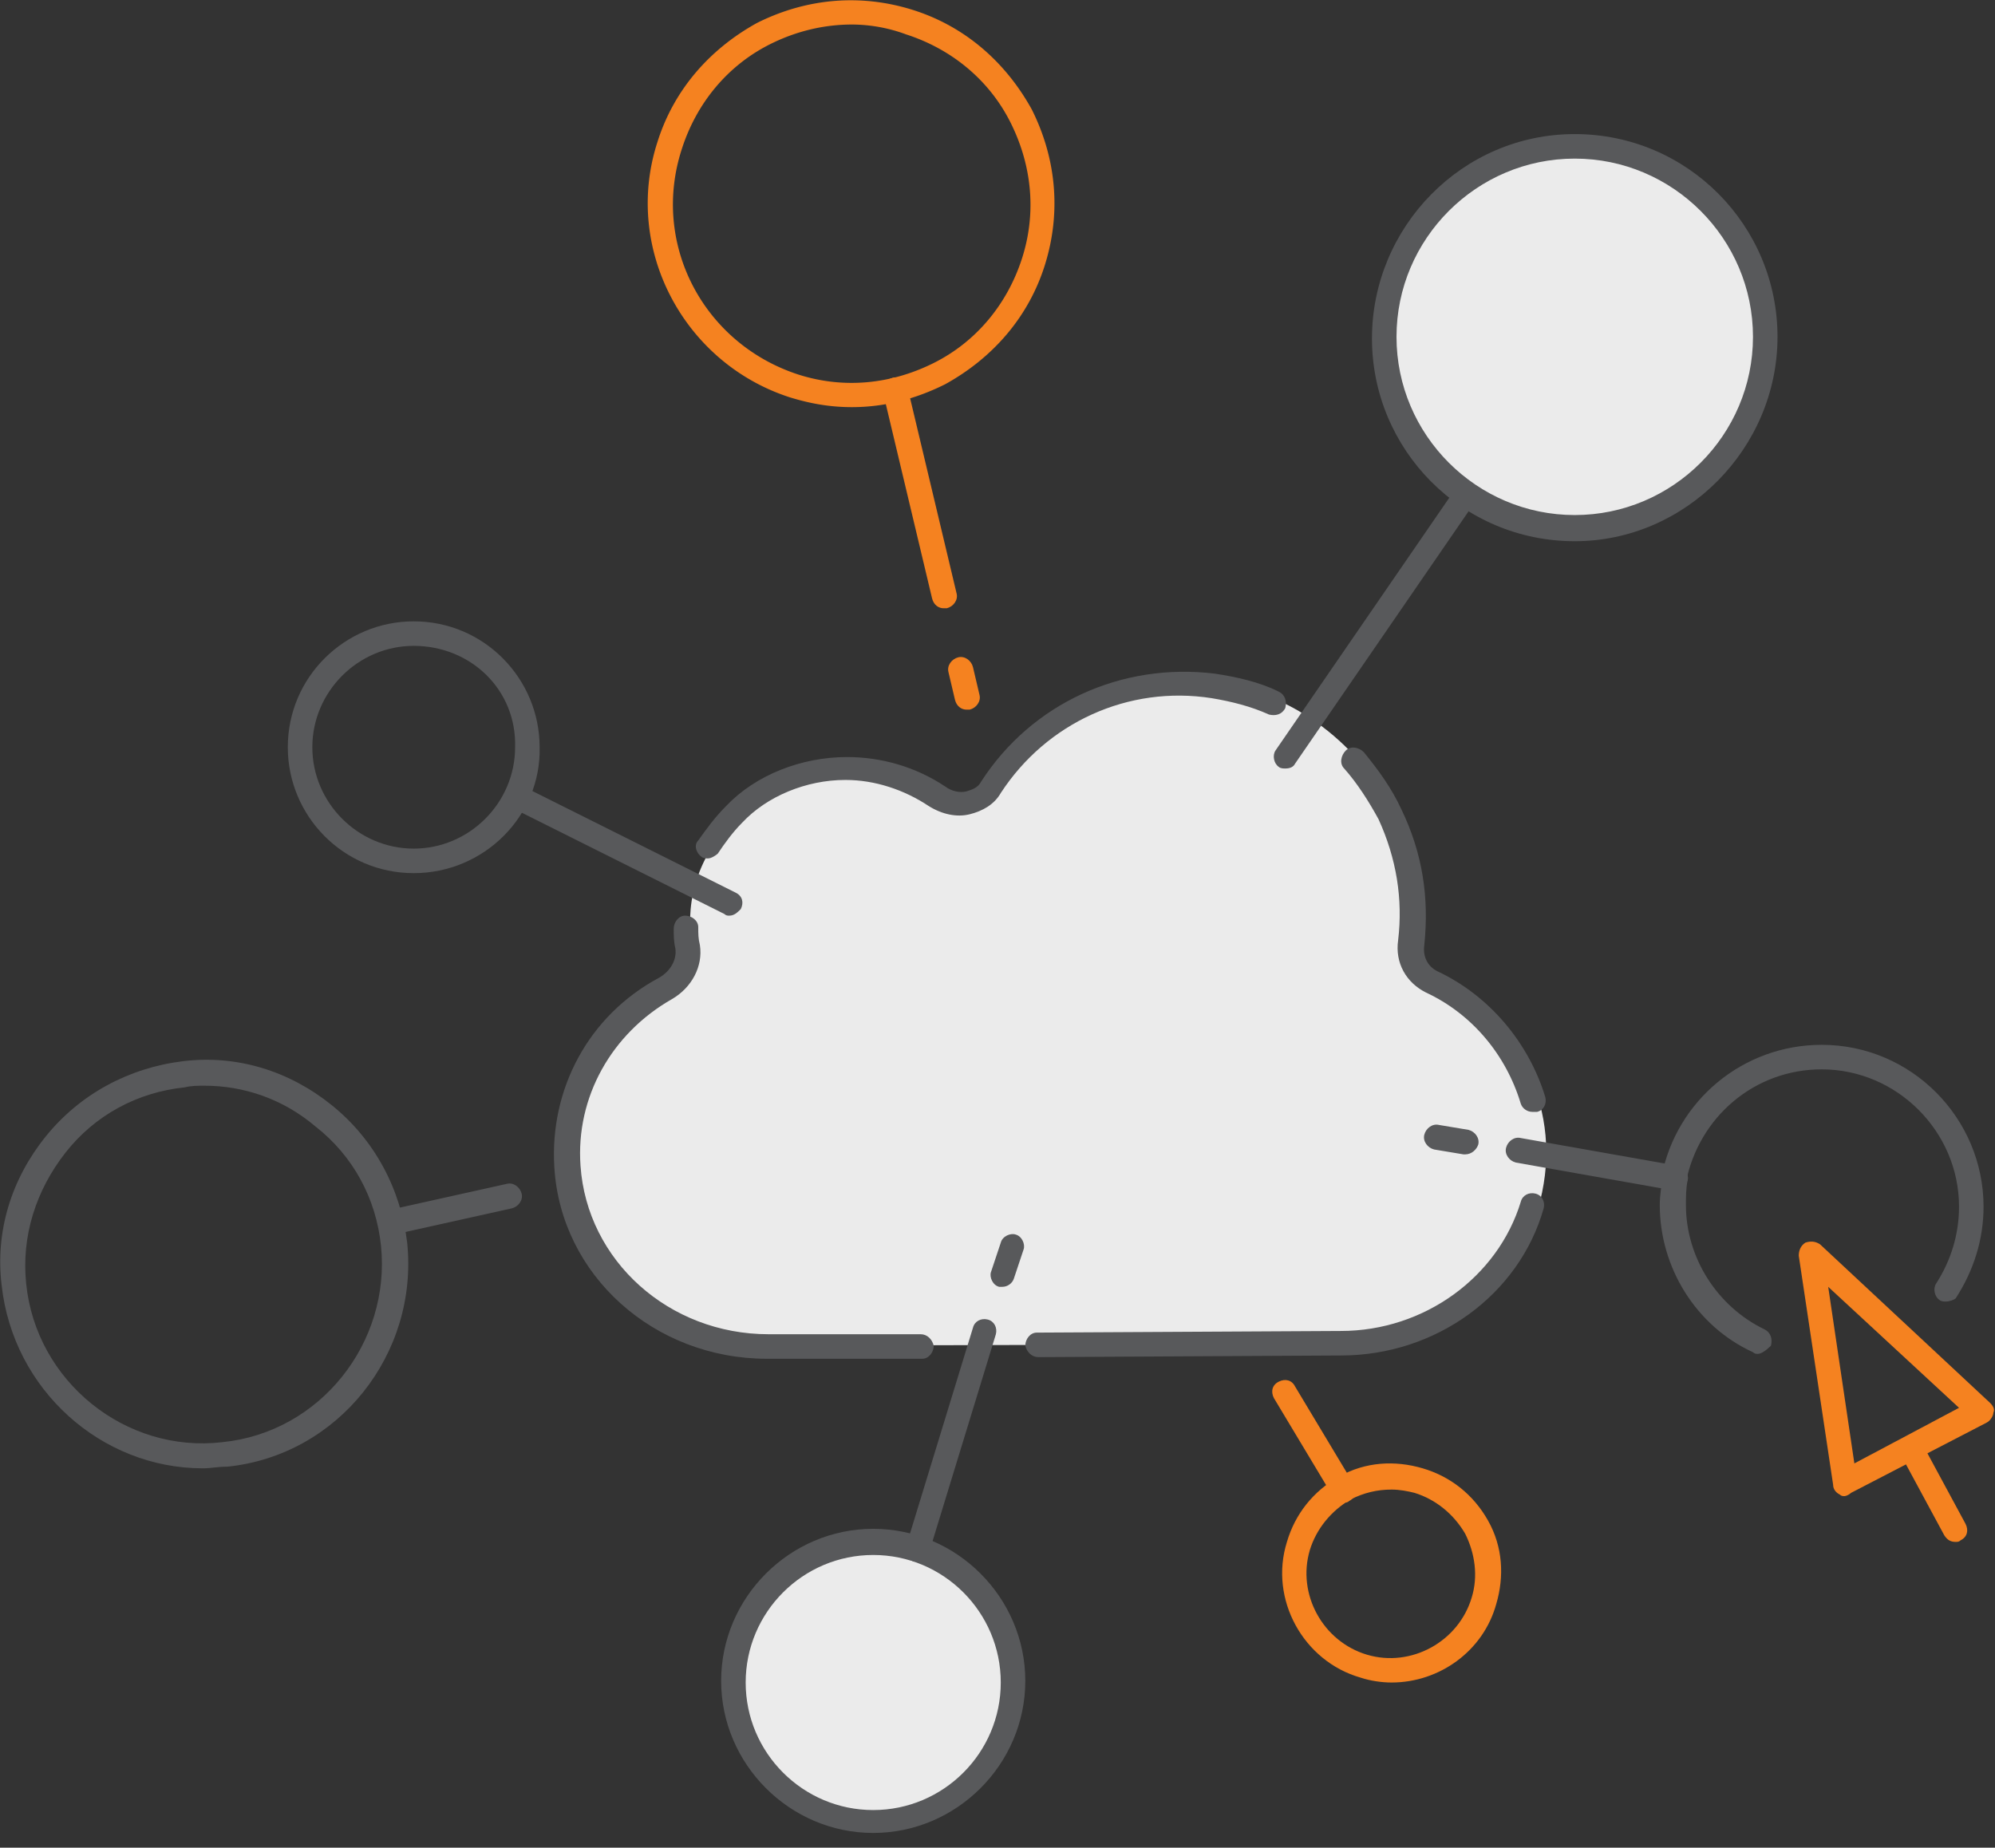 <svg version="1.1" id="Layer_1" xmlns="http://www.w3.org/2000/svg" x="0" y="0" viewBox="0 0 122 113" xml:space="preserve"><rect x="0" y="0" width="122" height="113" fill="#333333" stroke="none"/><style>.st0{fill:#ebebeb}.st1{fill:#58595b}.st2{fill:#f58220}</style><g id="Home-V2---desktop" transform="translate(-400 -1319)"><g id="Page-1" transform="translate(400 1319)"><path id="Fill-1" class="st0" d="M108 20.6c0 6.5-5.2 11.7-11.7 11.7-6.5 0-11.7-5.2-11.7-11.7S89.8 8.9 96.3 8.9c6.4 0 11.7 5.3 11.7 11.7"/><path id="Fill-3" class="st0" d="M61.9 102.8c0 4.7-3.8 8.5-8.5 8.5s-8.5-3.8-8.5-8.5 3.8-8.5 8.5-8.5 8.5 3.8 8.5 8.5"/><path id="Fill-5" class="st0" d="M86.6 57.6c.3-2.4 0-5.1-1.3-7.8-2.1-4.2-6.1-7.4-10.8-8-5.7-.7-10.8 1.9-13.6 6.3-.7 1.1-2.2 1.3-3.3.5-1.6-1.1-3.5-1.7-5.5-1.7-2.5 0-5.1 1-6.9 2.8-3 3.1-3.2 5.9-2.9 8.2.1 1-.4 2-1.3 2.5-3.8 2.1-6.3 6.2-6 10.9.4 6.3 6 11 12.3 11l35.1-.1c5.8 0 11.1-4.1 12-9.8.9-5.4-2.1-10.3-6.5-12.4-1-.5-1.5-1.4-1.3-2.4"/><path class="st1" d="M46.9 83.1c-6.9 0-12.6-5.1-13-11.7-.3-4.8 2.1-9.3 6.4-11.6.7-.4 1.1-1.1 1-1.8-.1-.4-.1-.8-.1-1.2 0-.4.3-.8.7-.8.4 0 .8.3.8.7 0 .4 0 .7.1 1.1.2 1.3-.5 2.6-1.7 3.3-3.7 2.1-5.9 6-5.6 10.2.4 5.8 5.4 10.3 11.5 10.3h9.3c.4 0 .7.3.8.7 0 .4-.3.8-.7.8h-9.5zm-3.6-30.6c-.1 0-.3 0-.4-.1-.3-.2-.5-.7-.2-1 .5-.7 1-1.4 1.7-2.1 1.8-1.9 4.6-3 7.4-3 2.1 0 4.2.6 6 1.8.4.3.9.4 1.3.3.3-.1.7-.2.9-.6 3.1-4.8 8.6-7.3 14.3-6.6 1.3.2 2.7.5 3.9 1.1.4.2.5.6.4 1-.2.4-.6.5-1 .4-1.1-.5-2.3-.8-3.5-1-5.1-.8-10.1 1.5-12.9 5.8-.4.7-1.1 1.1-1.9 1.3-.8.2-1.7 0-2.5-.5-1.5-1-3.3-1.6-5.1-1.6-2.4 0-4.8 1-6.3 2.6-.6.6-1.1 1.3-1.5 1.9-.1.1-.4.3-.6.3zM93.7 68c-.3 0-.6-.2-.7-.5-.9-3-3-5.5-5.8-6.8-1.2-.6-1.9-1.8-1.7-3.2.3-2.5-.1-5-1.2-7.4-.6-1.1-1.3-2.2-2.1-3.1-.3-.3-.2-.8.1-1.1.3-.3.8-.2 1.1.1.9 1.1 1.7 2.2 2.3 3.5 1.3 2.7 1.7 5.4 1.4 8.3-.1.7.2 1.3.8 1.6 3.2 1.5 5.6 4.4 6.6 7.7.1.4-.1.8-.5.9h-.3zM63.5 83c-.4 0-.7-.3-.8-.7 0-.4.3-.8.7-.8l18.6-.1c5.1 0 9.6-3.3 11-7.9.1-.4.5-.6.9-.5.4.1.6.5.5.9-1.5 5.3-6.6 9-12.4 9l-18.5.1zm15.1-36c-.1 0-.3 0-.4-.1-.3-.2-.4-.7-.2-1l11-16c.2-.3.7-.4 1-.2s.4.7.2 1l-11 16c-.1.2-.3.3-.6.3z"/><path class="st2" d="M57.7 37.2c-.3 0-.6-.2-.7-.6L54 24c-.1-.4.2-.8.6-.9.4-.1.8.2.9.6l3 12.6c.1.4-.2.8-.6.9h-.2zm1.4 6.2c-.3 0-.6-.2-.7-.6l-.4-1.7c-.1-.4.2-.8.6-.9.4-.1.8.2.9.6l.4 1.7c.1.4-.2.8-.6.9h-.2z"/><path class="st1" d="M44.6 56c-.1 0-.2 0-.3-.1l-13-6.5c-.4-.2-.5-.6-.3-1s.6-.5 1-.3l13 6.5c.4.2.5.6.3 1-.2.2-.4.4-.7.4zM23.9 75.5c-.3 0-.7-.2-.7-.6-.1-.4.2-.8.6-.9l7.2-1.6c.4-.1.8.2.9.6s-.2.8-.6.9l-7.2 1.6h-.2zm37.4 3.2h-.2c-.4-.1-.6-.6-.5-.9l.6-1.8c.1-.4.6-.6.9-.5.4.1.6.6.5.9l-.6 1.8c-.1.3-.4.5-.7.5z"/><path class="st2" d="M82.1 91.9c-.3 0-.5-.1-.6-.4l-3.6-6c-.2-.4-.1-.8.3-1 .4-.2.8-.1 1 .3l3.6 6c.2.4.1.8-.3 1-.1.1-.2.1-.4.1z"/><path class="st1" d="M102.4 72.8h-.1l-9.6-1.7c-.4-.1-.7-.5-.6-.9.1-.4.5-.7.9-.6l9.6 1.7c.4.1.7.5.6.9-.2.3-.5.6-.8.6zm-12.8-2.2h-.1l-1.8-.3c-.4-.1-.7-.5-.6-.9.1-.4.5-.7.9-.6l1.8.3c.4.1.7.5.6.9-.1.3-.4.6-.8.6z"/><path class="st1" d="M107.5 82.8c-.1 0-.2 0-.3-.1-3.5-1.6-5.7-5.2-5.7-9 0-.6.1-1.2.2-1.8.1-.4.5-.7.9-.6.4.1.7.5.6.9-.1.5-.1 1-.1 1.5 0 3.2 1.9 6.2 4.8 7.6.4.2.5.6.4 1-.3.3-.6.5-.8.5z"/><path class="st1" d="M119 79.6c-.1 0-.3 0-.4-.1-.3-.2-.4-.7-.2-1 .9-1.4 1.4-3 1.4-4.7 0-4.6-3.8-8.4-8.4-8.4-4.1 0-7.5 2.9-8.3 6.9-.1.4-.5.7-.9.6-.4-.1-.7-.5-.6-.9.9-4.7 5-8.1 9.8-8.1 5.5 0 9.9 4.5 9.9 9.9 0 2-.6 3.9-1.7 5.6-.1.1-.4.2-.6.2zM96.3 33.1c-6.9 0-12.4-5.6-12.4-12.4S89.4 8.2 96.3 8.2s12.4 5.6 12.4 12.4-5.6 12.5-12.4 12.5zm0-23.4c-6 0-10.9 4.9-10.9 10.9s4.9 10.9 10.9 10.9 10.9-4.9 10.9-10.9-4.9-10.9-10.9-10.9zm-71 43.7c-4.3 0-7.7-3.5-7.7-7.7 0-4.3 3.5-7.7 7.7-7.7 4.3 0 7.7 3.5 7.7 7.7.1 4.2-3.4 7.7-7.7 7.7zm0-13.9c-3.4 0-6.2 2.8-6.2 6.2 0 3.4 2.8 6.2 6.2 6.2 3.4 0 6.2-2.8 6.2-6.2.1-3.5-2.7-6.2-6.2-6.2zm30.8 56h-.2c-.4-.1-.6-.5-.5-.9l4.1-13.4c.1-.4.5-.6.9-.5.4.1.6.5.5.9L56.8 95c-.1.3-.4.5-.7.5z"/><path class="st1" d="M53.4 112.1c-5.1 0-9.3-4.2-9.3-9.3 0-5.1 4.2-9.3 9.3-9.3 5.1 0 9.3 4.2 9.3 9.3 0 5.1-4.2 9.3-9.3 9.3zm0-17c-4.3 0-7.8 3.5-7.8 7.8s3.5 7.8 7.8 7.8 7.8-3.5 7.8-7.8-3.5-7.8-7.8-7.8z"/><path class="st2" d="M52.1 24.9c-1.3 0-2.5-.2-3.8-.6-6.5-2.1-10.2-9.1-8.1-15.6 1-3.2 3.2-5.7 6.1-7.3 3-1.5 6.3-1.8 9.5-.8s5.7 3.2 7.3 6.1c1.5 3 1.8 6.3.8 9.5s-3.2 5.7-6.1 7.3c-1.8.9-3.7 1.4-5.7 1.4zm0-23.4c-1.7 0-3.4.4-5 1.2-2.6 1.3-4.5 3.6-5.4 6.4-1.9 5.8 1.3 11.9 7.1 13.8 2.8.9 5.7.6 8.3-.7s4.5-3.6 5.4-6.4c.9-2.8.6-5.7-.7-8.3-1.3-2.6-3.6-4.5-6.4-5.4a9.6 9.6 0 00-3.3-.6z"/><path class="st1" d="M12.4 89.8C6.2 89.8.8 85 .1 78.6c-.4-3.3.6-6.5 2.7-9.1 2.1-2.6 5.1-4.2 8.4-4.6 3.3-.4 6.5.6 9.1 2.7 2.6 2.1 4.2 5.1 4.6 8.4.7 6.8-4.2 13-11 13.7-.6 0-1 .1-1.5.1zm.1-23.4c-.4 0-.8 0-1.2.1-2.9.3-5.5 1.7-7.3 4-1.8 2.3-2.7 5.1-2.4 8 .6 6 6.1 10.4 12 9.7 6-.6 10.3-6.1 9.7-12-.3-2.9-1.7-5.5-4-7.3-2-1.7-4.4-2.5-6.8-2.5z"/><path class="st2" d="M85.1 102.9c-.6 0-1.3-.1-1.9-.3-3.5-1-5.6-4.8-4.5-8.3.5-1.7 1.6-3.1 3.2-4 1.6-.9 3.4-1 5.1-.5 1.7.5 3.1 1.6 4 3.2.9 1.6 1 3.4.5 5.1-.8 2.9-3.5 4.8-6.4 4.8zm0-11.8c-.9 0-1.7.2-2.5.6-1.2.7-2.1 1.8-2.5 3.1-.8 2.7.8 5.6 3.5 6.4 2.7.8 5.6-.8 6.4-3.5.4-1.3.2-2.7-.4-3.9-.7-1.2-1.8-2.1-3.1-2.5-.4-.1-.9-.2-1.4-.2zm27.7.4c-.1 0-.2 0-.3-.1-.2-.1-.4-.3-.4-.6l-2.1-14c0-.3.1-.6.4-.8.3-.1.6-.1.9.1l10.4 9.7c.2.2.3.4.2.6 0 .2-.2.5-.4.6l-8.3 4.3c-.1.1-.3.2-.4.2zm-1-12.8l1.6 10.8 6.4-3.4-8-7.4z"/><path class="st2" d="M119.6 94.3c-.3 0-.5-.1-.7-.4l-2.7-5c-.2-.4-.1-.8.3-1 .4-.2.8-.1 1 .3l2.7 5c.2.4.1.8-.3 1-.1.1-.2.1-.3.1z"/></g></g></svg>